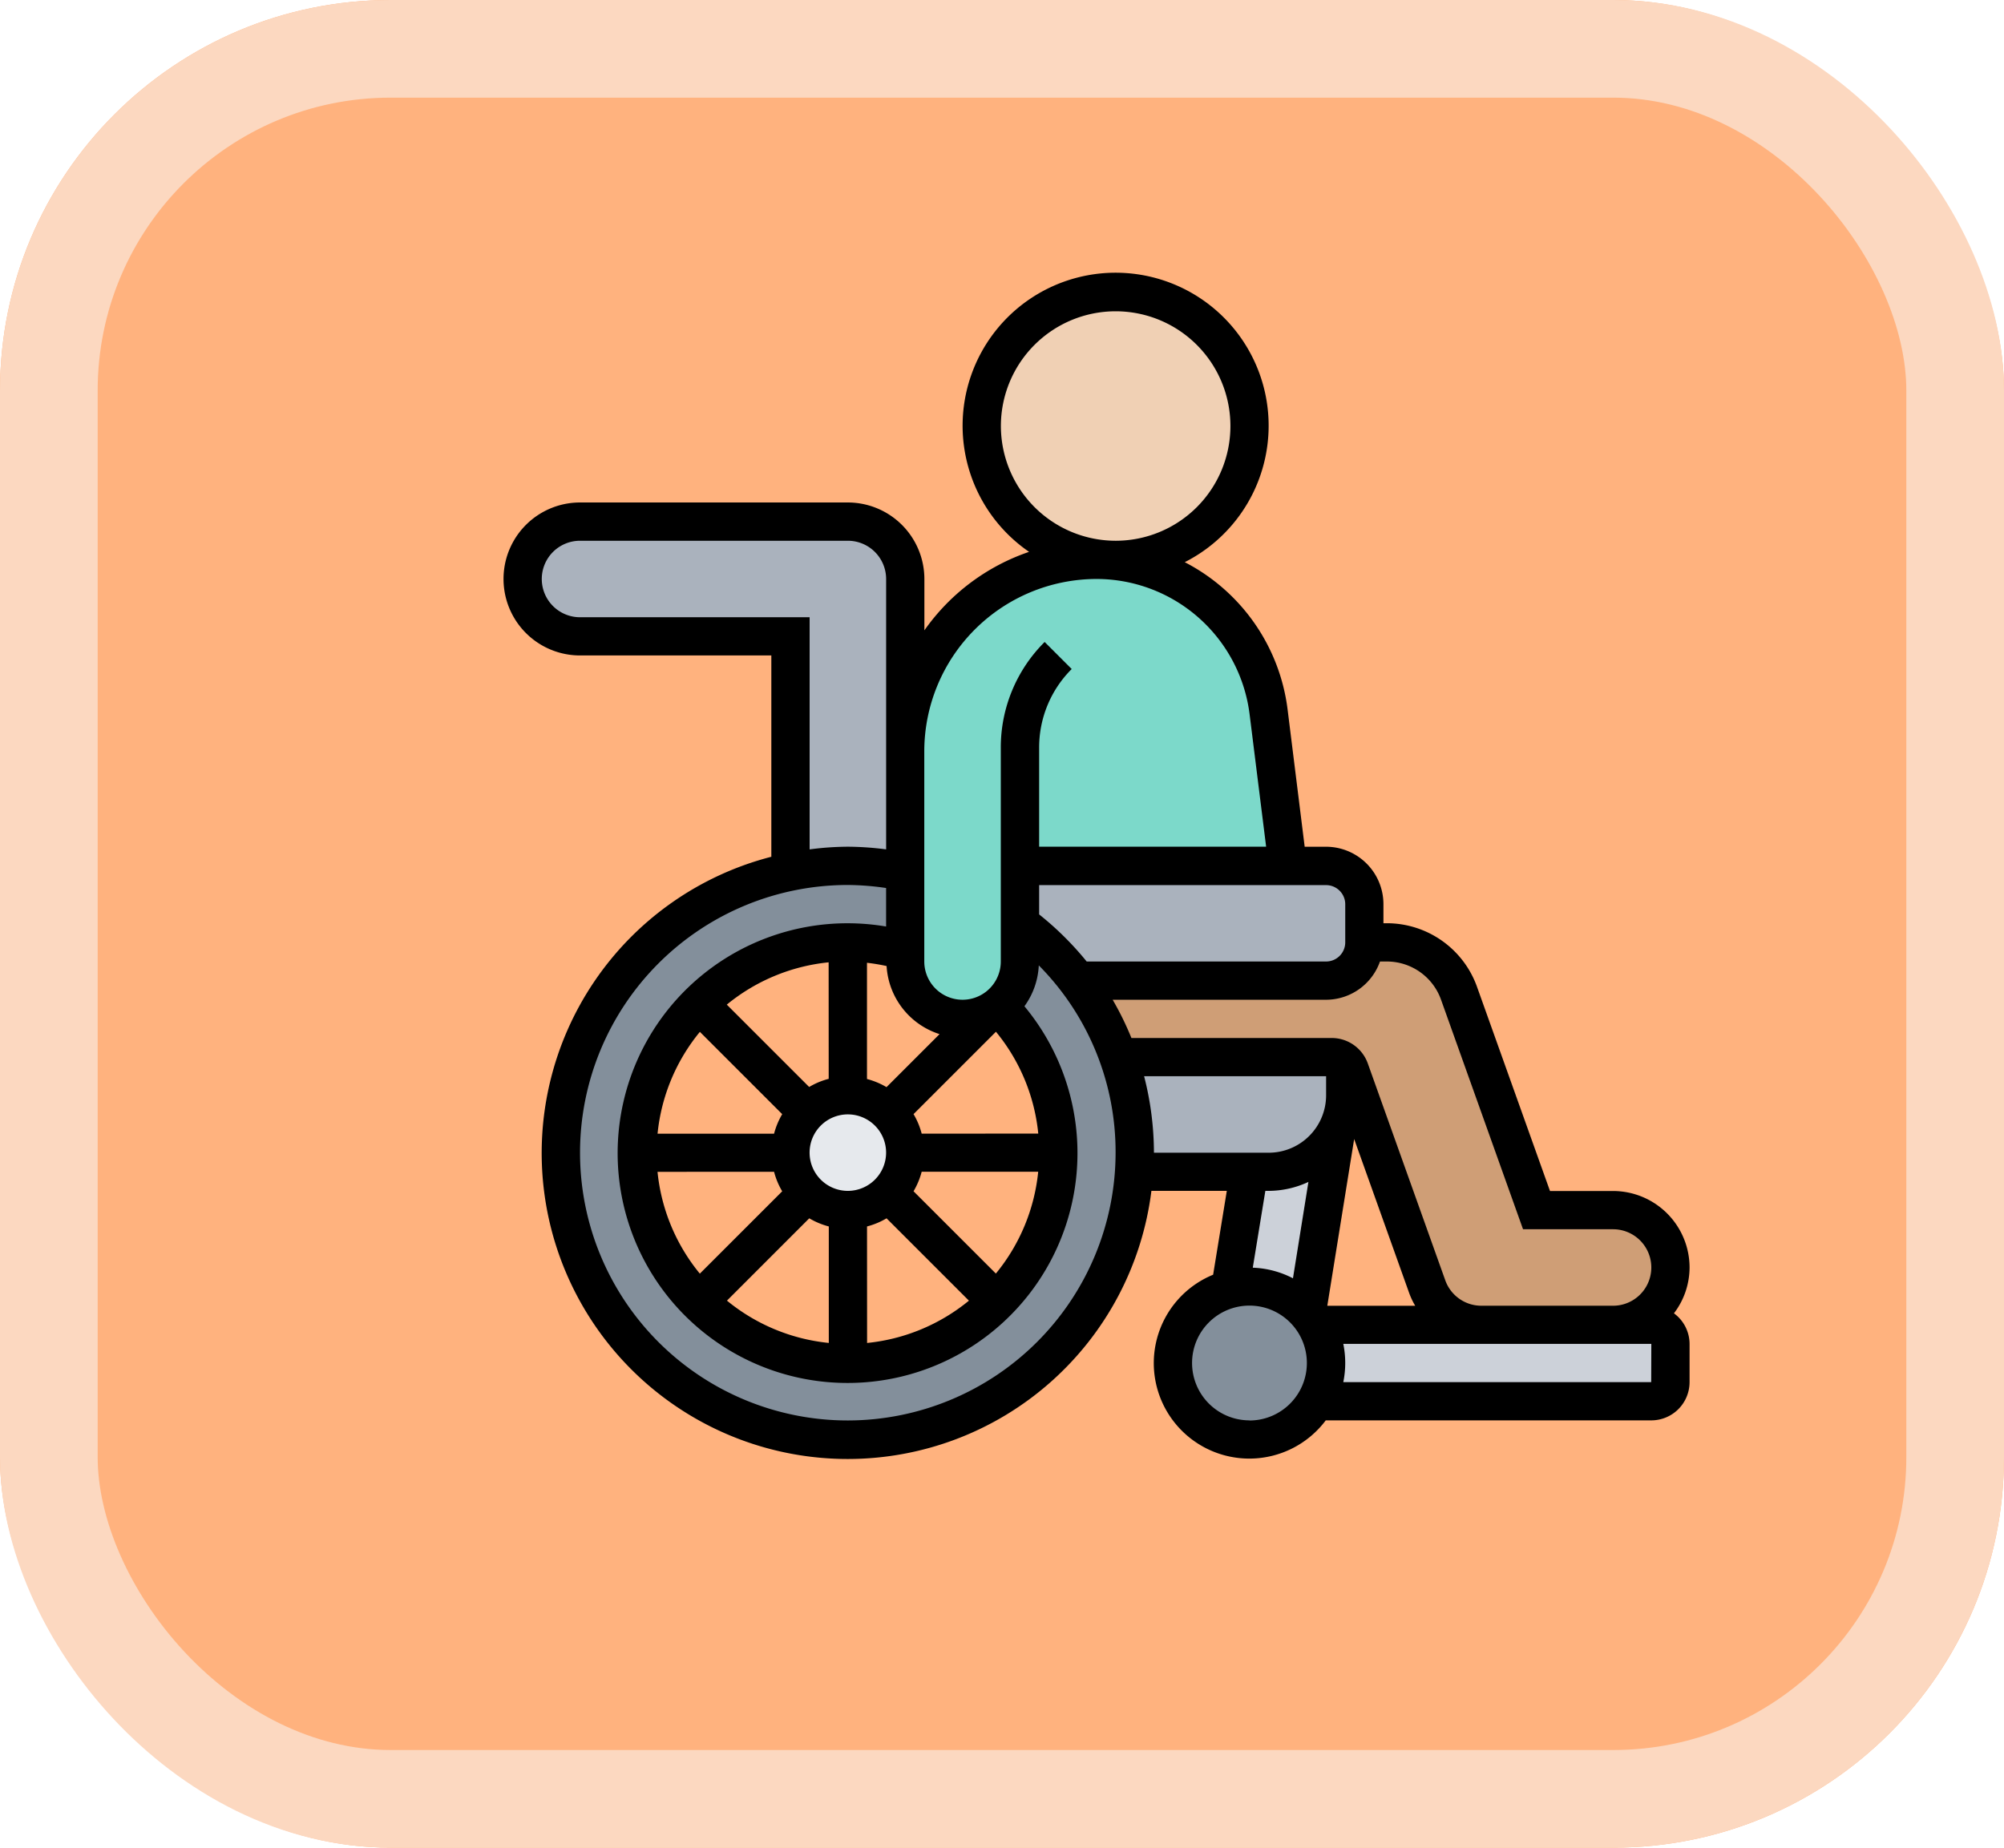 <svg xmlns="http://www.w3.org/2000/svg" width="61.554" height="56.767" viewBox="0 0 61.554 56.767">
  <g id="Grupo_1102430" data-name="Grupo 1102430" transform="translate(-334.621 -1399.423)">
    <g id="Rectángulo_401341" data-name="Rectángulo 401341" transform="translate(334.621 1399.423)" fill="#ffb27e" stroke="#fcd8c0" stroke-width="3">
      <rect width="61.554" height="56.767" rx="12" stroke="none"/>
      <rect x="1.5" y="1.5" width="58.554" height="53.767" rx="10.5" fill="none"/>
    </g>
    <g id="disabled_2084174" transform="translate(349.087 1406.811)">
      <path id="Trazado_885161" data-name="Trazado 885161" d="M38.576,33.175V34.35A1.179,1.179,0,0,1,37.4,35.525H29.763A8.947,8.947,0,0,0,28,33.763V32h9.4A1.179,1.179,0,0,1,38.576,33.175Z" transform="translate(-11.135 -12.785)" fill="#aab2bd"/>
      <path id="Trazado_885162" data-name="Trazado 885162" d="M13.752,24.741v.012a8.9,8.9,0,0,0-3.525,0V17.525H3.763a1.763,1.763,0,1,1,0-3.525h8.226a1.76,1.76,0,0,1,1.763,1.763v8.978Z" transform="translate(-0.412 -5.362)" fill="#aab2bd"/>
      <path id="Trazado_885163" data-name="Trazado 885163" d="M40.383,55.175a2.349,2.349,0,1,1-2.6-1.1A2.3,2.3,0,0,1,38.35,54a2.354,2.354,0,0,1,1.763.793A2.49,2.49,0,0,1,40.383,55.175Z" transform="translate(-14.435 -21.858)" fill="#838f9b"/>
      <path id="Trazado_885164" data-name="Trazado 885164" d="M43.777,57.175A2.344,2.344,0,0,0,43.46,56H53.766a.589.589,0,0,1,.588.588v1.175a.589.589,0,0,1-.588.588H43.46A2.344,2.344,0,0,0,43.777,57.175Z" transform="translate(-17.512 -22.683)" fill="#ccd1d9"/>
      <path id="Trazado_885165" data-name="Trazado 885165" d="M39,50.668l.576-3.525h.6a2.352,2.352,0,0,0,2.062-1.222l-.887,5.541a2.354,2.354,0,0,0-1.763-.793,2.3,2.3,0,0,0-.57.071Z" transform="translate(-15.672 -18.526)" fill="#ccd1d9"/>
      <path id="Trazado_885166" data-name="Trazado 885166" d="M37.159,45.525H33.622c.018-.194.024-.388.024-.588A8.668,8.668,0,0,0,33.14,42H39.7a.593.593,0,0,1,.411.17v1a2.343,2.343,0,0,1-.288,1.122V44.3a2.352,2.352,0,0,1-2.062,1.222Z" transform="translate(-13.255 -16.909)" fill="#aab2bd"/>
      <path id="Trazado_885167" data-name="Trazado 885167" d="M19.008,44.517A1.759,1.759,0,1,1,17.763,44,1.759,1.759,0,0,1,19.008,44.517Z" transform="translate(-6.186 -17.734)" fill="#e6e9ed"/>
      <path id="Trazado_885168" data-name="Trazado 885168" d="M21.627,40.814c0,.2-.006.394-.024.588a8.812,8.812,0,1,1-10.553-9.225,8.9,8.9,0,0,1,3.525,0v2.415a6.466,6.466,0,1,0,2.873,1.716c.047-.041.094-.082.135-.123a1.758,1.758,0,0,0,.517-1.246V33.763a8.947,8.947,0,0,1,1.763,1.763,8.779,8.779,0,0,1,1.257,2.35A8.668,8.668,0,0,1,21.627,40.814Z" transform="translate(-1.237 -12.785)" fill="#838f9b"/>
      <path id="Trazado_885169" data-name="Trazado 885169" d="M48.7,44.743a1.762,1.762,0,0,1-1.246,3.008H43.4a1.768,1.768,0,0,1-1.657-1.169l-2.38-6.669a.6.6,0,0,0-.141-.217.593.593,0,0,0-.411-.17H32.257A8.779,8.779,0,0,0,31,37.175h7.638A1.179,1.179,0,0,0,39.814,36h.693a2.353,2.353,0,0,1,2.215,1.557l2.38,6.669h2.35a1.759,1.759,0,0,1,1.246.517Z" transform="translate(-12.373 -14.435)" fill="#cf9e76"/>
      <path id="Trazado_885170" data-name="Trazado 885170" d="M25.525,27.164v1.175a1.758,1.758,0,0,1-.517,1.246c-.041.041-.088.082-.135.123a1.75,1.75,0,0,1-1.111.394A1.76,1.76,0,0,1,22,28.339V21.876A5.878,5.878,0,0,1,27.876,16a5.319,5.319,0,0,1,5.282,4.665l.593,4.736H25.525Z" transform="translate(-8.661 -6.186)" fill="#7cd9ca"/>
      <circle id="Elipse_11957" data-name="Elipse 11957" cx="4" cy="4" r="4" transform="translate(16 1.43)" fill="#f0d0b4"/>
      <path id="Trazado_885171" data-name="Trazado 885171" d="M36.95,32.962a2.327,2.327,0,0,0,.48-1.408,2.353,2.353,0,0,0-2.35-2.35H33.143L30.9,22.927a2.944,2.944,0,0,0-2.767-1.95h-.106V20.39a1.765,1.765,0,0,0-1.763-1.763h-.656L25.082,14.4a5.916,5.916,0,0,0-3.158-4.516,4.7,4.7,0,1,0-4.781-.317,6.483,6.483,0,0,0-3.216,2.412V10.4a2.353,2.353,0,0,0-2.35-2.35H3.35a2.35,2.35,0,1,0,0,4.7H9.226v6.185A9.4,9.4,0,1,0,20.9,29.2h2.316l-.42,2.576a2.934,2.934,0,1,0,3.459,4.475h10a1.176,1.176,0,0,0,1.175-1.175V33.9A1.17,1.17,0,0,0,36.95,32.962Zm-7.155-9.639,2.52,7.056h2.765a1.175,1.175,0,0,1,0,2.35H31.033a1.176,1.176,0,0,1-1.106-.78l-2.381-6.666a1.178,1.178,0,0,0-1.107-.78H20.286a9.22,9.22,0,0,0-.576-1.175h6.556a1.76,1.76,0,0,0,1.655-1.175h.214a1.766,1.766,0,0,1,1.66,1.17Zm-2.667,4.284,1.692,4.738a2.313,2.313,0,0,0,.183.385h-2.7Zm-.274-7.217v1.175a.589.589,0,0,1-.588.588H18.912a9.527,9.527,0,0,0-1.46-1.447v-.9h8.814a.589.589,0,0,1,.588.588Zm-14.088,1.9a2.34,2.34,0,0,0,1.627,2.094l-1.629,1.629a2.35,2.35,0,0,0-.6-.25V22.192a6.063,6.063,0,0,1,.6.1ZM11.576,29.2a1.175,1.175,0,1,1,1.175-1.175A1.176,1.176,0,0,1,11.576,29.2Zm-.588-3.442a2.3,2.3,0,0,0-.6.25l-2.53-2.53a5.848,5.848,0,0,1,3.128-1.3ZM7.03,24.313l2.53,2.53a2.35,2.35,0,0,0-.25.6H5.731a5.843,5.843,0,0,1,1.3-3.128Zm2.28,4.3a2.3,2.3,0,0,0,.25.6l-2.53,2.53a5.843,5.843,0,0,1-1.3-3.128Zm1.081,1.43a2.35,2.35,0,0,0,.6.25v3.579a5.848,5.848,0,0,1-3.128-1.3Zm1.774.25a2.3,2.3,0,0,0,.6-.25l2.53,2.53a5.848,5.848,0,0,1-3.128,1.3Zm3.959,1.449-2.53-2.53a2.35,2.35,0,0,0,.25-.6h3.579a5.843,5.843,0,0,1-1.3,3.128Zm-2.28-4.3a2.3,2.3,0,0,0-.25-.6l2.531-2.531a5.828,5.828,0,0,1,1.3,3.129ZM16.277,5.7A3.525,3.525,0,1,1,19.8,9.226,3.529,3.529,0,0,1,16.277,5.7Zm2.938,4.7a4.744,4.744,0,0,1,4.7,4.149l.509,4.077H17.452V15.589a3.4,3.4,0,0,1,1-2.422l-.831-.831a4.568,4.568,0,0,0-1.347,3.253v6.564a1.175,1.175,0,1,1-2.35,0V15.689A5.3,5.3,0,0,1,19.215,10.4ZM3.35,11.576a1.175,1.175,0,1,1,0-2.35h8.226A1.176,1.176,0,0,1,12.752,10.4v8.308a9.461,9.461,0,0,0-1.175-.082,9.344,9.344,0,0,0-1.175.082V11.576Zm8.226,24.678a8.226,8.226,0,1,1,0-16.452,8.353,8.353,0,0,1,1.175.093v1.183a7.136,7.136,0,0,0-1.175-.1A7.062,7.062,0,1,0,17,23.528a2.322,2.322,0,0,0,.441-1.256A8.142,8.142,0,0,1,19.8,28.028a8.235,8.235,0,0,1-8.226,8.226Zm9.1-10.576h5.59v.588A1.765,1.765,0,0,1,24.5,28.028H20.978A9.488,9.488,0,0,0,20.676,25.678ZM24.5,29.2a2.91,2.91,0,0,0,1.223-.275l-.475,2.961a2.905,2.905,0,0,0-1.234-.326L24.4,29.2Zm-.588,7.051a1.763,1.763,0,1,1,1.763-1.763A1.765,1.765,0,0,1,23.915,36.255Zm12.339-1.175H26.794a2.938,2.938,0,0,0,0-1.175h9.461Z"/>
    </g>
  </g>
</svg>

